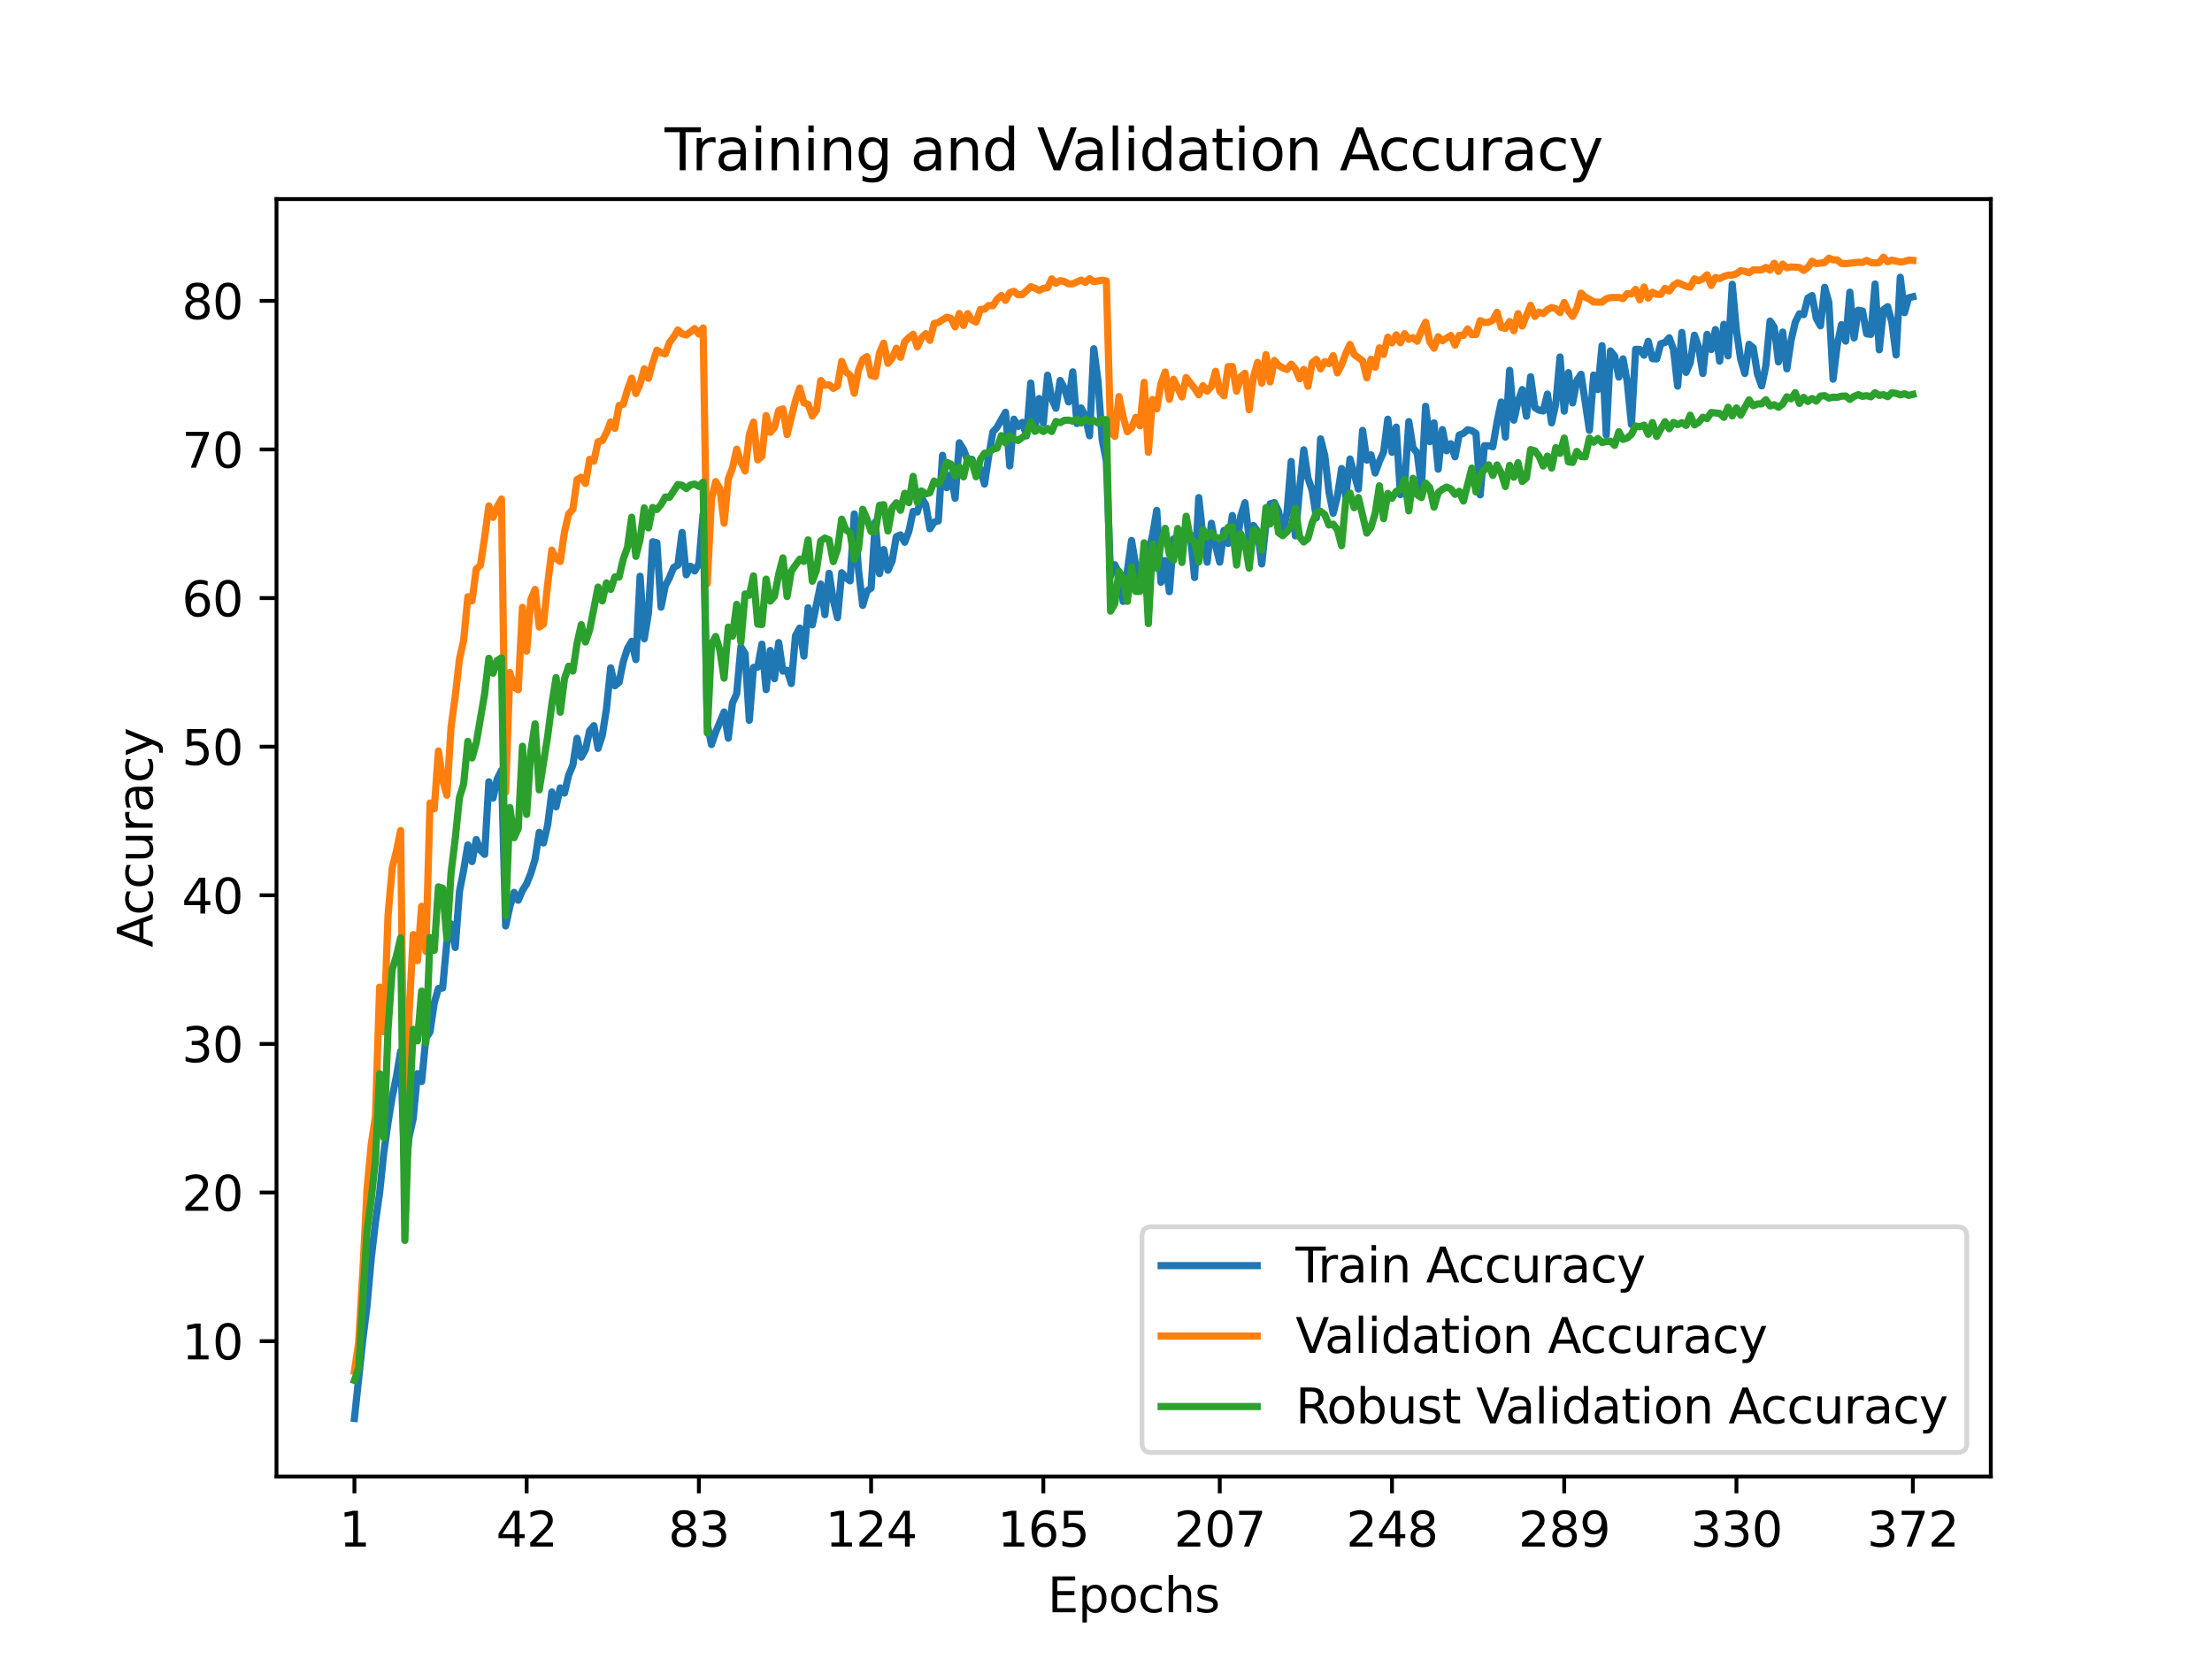 <?xml version="1.0" encoding="utf-8" standalone="no"?>
<!DOCTYPE svg PUBLIC "-//W3C//DTD SVG 1.1//EN"
  "http://www.w3.org/Graphics/SVG/1.1/DTD/svg11.dtd">
<svg height="345.6pt" version="1.1" viewBox="0 0 460.8 345.6" width="460.8pt" xmlns="http://www.w3.org/2000/svg" xmlns:xlink="http://www.w3.org/1999/xlink">
 <defs>
  <style type="text/css">*{stroke-linecap:butt;stroke-linejoin:round;}</style>
 </defs>
 <g id="figure_1">
  <g id="patch_1">
   <path d="M 0 345.6 
L 460.8 345.6 
L 460.8 0 
L 0 0 
z
" style="fill:#ffffff;"/>
  </g>
  <g id="axes_1">
   <g id="patch_2">
    <path d="M 57.6 307.584 
L 414.72 307.584 
L 414.72 41.472 
L 57.6 41.472 
z
" style="fill:#ffffff;"/>
   </g>
   <g id="matplotlib.axis_1">
    <g id="xtick_1">
     <g id="line2d_1">
      <defs>
       <path d="M 0 0 
L 0 3.5 
" id="m52be6b73d6" style="stroke:#000000;stroke-width:0.8;"/>
      </defs>
      <g>
       <use style="stroke:#000000;stroke-width:0.8;" x="73.833" xlink:href="#m52be6b73d6" y="307.584"/>
      </g>
     </g>
     <g id="text_1">
      <!-- 1 -->
      <g transform="translate(70.651 322.182)scale(0.1 -0.1)">
       <defs>
        <path d="M 794 531 
L 1825 531 
L 1825 4091 
L 703 3866 
L 703 4441 
L 1819 4666 
L 2450 4666 
L 2450 531 
L 3481 531 
L 3481 0 
L 794 0 
L 794 531 
z
" id="DejaVuSans-31" transform="scale(0.016)"/>
       </defs>
       <use xlink:href="#DejaVuSans-31"/>
      </g>
     </g>
    </g>
    <g id="xtick_2">
     <g id="line2d_2">
      <g>
       <use style="stroke:#000000;stroke-width:0.8;" x="109.711" xlink:href="#m52be6b73d6" y="307.584"/>
      </g>
     </g>
     <g id="text_2">
      <!-- 42 -->
      <g transform="translate(103.348 322.182)scale(0.1 -0.1)">
       <defs>
        <path d="M 2419 4116 
L 825 1625 
L 2419 1625 
L 2419 4116 
z
M 2253 4666 
L 3047 4666 
L 3047 1625 
L 3713 1625 
L 3713 1100 
L 3047 1100 
L 3047 0 
L 2419 0 
L 2419 1100 
L 313 1100 
L 313 1709 
L 2253 4666 
z
" id="DejaVuSans-34" transform="scale(0.016)"/>
        <path d="M 1228 531 
L 3431 531 
L 3431 0 
L 469 0 
L 469 531 
Q 828 903 1448 1529 
Q 2069 2156 2228 2338 
Q 2531 2678 2651 2914 
Q 2772 3150 2772 3378 
Q 2772 3750 2511 3984 
Q 2250 4219 1831 4219 
Q 1534 4219 1204 4116 
Q 875 4013 500 3803 
L 500 4441 
Q 881 4594 1212 4672 
Q 1544 4750 1819 4750 
Q 2544 4750 2975 4387 
Q 3406 4025 3406 3419 
Q 3406 3131 3298 2873 
Q 3191 2616 2906 2266 
Q 2828 2175 2409 1742 
Q 1991 1309 1228 531 
z
" id="DejaVuSans-32" transform="scale(0.016)"/>
       </defs>
       <use xlink:href="#DejaVuSans-34"/>
       <use x="63.623" xlink:href="#DejaVuSans-32"/>
      </g>
     </g>
    </g>
    <g id="xtick_3">
     <g id="line2d_3">
      <g>
       <use style="stroke:#000000;stroke-width:0.8;" x="145.589" xlink:href="#m52be6b73d6" y="307.584"/>
      </g>
     </g>
     <g id="text_3">
      <!-- 83 -->
      <g transform="translate(139.227 322.182)scale(0.1 -0.1)">
       <defs>
        <path d="M 2034 2216 
Q 1584 2216 1326 1975 
Q 1069 1734 1069 1313 
Q 1069 891 1326 650 
Q 1584 409 2034 409 
Q 2484 409 2743 651 
Q 3003 894 3003 1313 
Q 3003 1734 2745 1975 
Q 2488 2216 2034 2216 
z
M 1403 2484 
Q 997 2584 770 2862 
Q 544 3141 544 3541 
Q 544 4100 942 4425 
Q 1341 4750 2034 4750 
Q 2731 4750 3128 4425 
Q 3525 4100 3525 3541 
Q 3525 3141 3298 2862 
Q 3072 2584 2669 2484 
Q 3125 2378 3379 2068 
Q 3634 1759 3634 1313 
Q 3634 634 3220 271 
Q 2806 -91 2034 -91 
Q 1263 -91 848 271 
Q 434 634 434 1313 
Q 434 1759 690 2068 
Q 947 2378 1403 2484 
z
M 1172 3481 
Q 1172 3119 1398 2916 
Q 1625 2713 2034 2713 
Q 2441 2713 2670 2916 
Q 2900 3119 2900 3481 
Q 2900 3844 2670 4047 
Q 2441 4250 2034 4250 
Q 1625 4250 1398 4047 
Q 1172 3844 1172 3481 
z
" id="DejaVuSans-38" transform="scale(0.016)"/>
        <path d="M 2597 2516 
Q 3050 2419 3304 2112 
Q 3559 1806 3559 1356 
Q 3559 666 3084 287 
Q 2609 -91 1734 -91 
Q 1441 -91 1130 -33 
Q 819 25 488 141 
L 488 750 
Q 750 597 1062 519 
Q 1375 441 1716 441 
Q 2309 441 2620 675 
Q 2931 909 2931 1356 
Q 2931 1769 2642 2001 
Q 2353 2234 1838 2234 
L 1294 2234 
L 1294 2753 
L 1863 2753 
Q 2328 2753 2575 2939 
Q 2822 3125 2822 3475 
Q 2822 3834 2567 4026 
Q 2313 4219 1838 4219 
Q 1578 4219 1281 4162 
Q 984 4106 628 3988 
L 628 4550 
Q 988 4650 1302 4700 
Q 1616 4750 1894 4750 
Q 2613 4750 3031 4423 
Q 3450 4097 3450 3541 
Q 3450 3153 3228 2886 
Q 3006 2619 2597 2516 
z
" id="DejaVuSans-33" transform="scale(0.016)"/>
       </defs>
       <use xlink:href="#DejaVuSans-38"/>
       <use x="63.623" xlink:href="#DejaVuSans-33"/>
      </g>
     </g>
    </g>
    <g id="xtick_4">
     <g id="line2d_4">
      <g>
       <use style="stroke:#000000;stroke-width:0.8;" x="181.468" xlink:href="#m52be6b73d6" y="307.584"/>
      </g>
     </g>
     <g id="text_4">
      <!-- 124 -->
      <g transform="translate(171.924 322.182)scale(0.1 -0.1)">
       <use xlink:href="#DejaVuSans-31"/>
       <use x="63.623" xlink:href="#DejaVuSans-32"/>
       <use x="127.246" xlink:href="#DejaVuSans-34"/>
      </g>
     </g>
    </g>
    <g id="xtick_5">
     <g id="line2d_5">
      <g>
       <use style="stroke:#000000;stroke-width:0.8;" x="217.346" xlink:href="#m52be6b73d6" y="307.584"/>
      </g>
     </g>
     <g id="text_5">
      <!-- 165 -->
      <g transform="translate(207.802 322.182)scale(0.1 -0.1)">
       <defs>
        <path d="M 2113 2584 
Q 1688 2584 1439 2293 
Q 1191 2003 1191 1497 
Q 1191 994 1439 701 
Q 1688 409 2113 409 
Q 2538 409 2786 701 
Q 3034 994 3034 1497 
Q 3034 2003 2786 2293 
Q 2538 2584 2113 2584 
z
M 3366 4563 
L 3366 3988 
Q 3128 4100 2886 4159 
Q 2644 4219 2406 4219 
Q 1781 4219 1451 3797 
Q 1122 3375 1075 2522 
Q 1259 2794 1537 2939 
Q 1816 3084 2150 3084 
Q 2853 3084 3261 2657 
Q 3669 2231 3669 1497 
Q 3669 778 3244 343 
Q 2819 -91 2113 -91 
Q 1303 -91 875 529 
Q 447 1150 447 2328 
Q 447 3434 972 4092 
Q 1497 4750 2381 4750 
Q 2619 4750 2861 4703 
Q 3103 4656 3366 4563 
z
" id="DejaVuSans-36" transform="scale(0.016)"/>
        <path d="M 691 4666 
L 3169 4666 
L 3169 4134 
L 1269 4134 
L 1269 2991 
Q 1406 3038 1543 3061 
Q 1681 3084 1819 3084 
Q 2600 3084 3056 2656 
Q 3513 2228 3513 1497 
Q 3513 744 3044 326 
Q 2575 -91 1722 -91 
Q 1428 -91 1123 -41 
Q 819 9 494 109 
L 494 744 
Q 775 591 1075 516 
Q 1375 441 1709 441 
Q 2250 441 2565 725 
Q 2881 1009 2881 1497 
Q 2881 1984 2565 2268 
Q 2250 2553 1709 2553 
Q 1456 2553 1204 2497 
Q 953 2441 691 2322 
L 691 4666 
z
" id="DejaVuSans-35" transform="scale(0.016)"/>
       </defs>
       <use xlink:href="#DejaVuSans-31"/>
       <use x="63.623" xlink:href="#DejaVuSans-36"/>
       <use x="127.246" xlink:href="#DejaVuSans-35"/>
      </g>
     </g>
    </g>
    <g id="xtick_6">
     <g id="line2d_6">
      <g>
       <use style="stroke:#000000;stroke-width:0.8;" x="254.099" xlink:href="#m52be6b73d6" y="307.584"/>
      </g>
     </g>
     <g id="text_6">
      <!-- 207 -->
      <g transform="translate(244.555 322.182)scale(0.1 -0.1)">
       <defs>
        <path d="M 2034 4250 
Q 1547 4250 1301 3770 
Q 1056 3291 1056 2328 
Q 1056 1369 1301 889 
Q 1547 409 2034 409 
Q 2525 409 2770 889 
Q 3016 1369 3016 2328 
Q 3016 3291 2770 3770 
Q 2525 4250 2034 4250 
z
M 2034 4750 
Q 2819 4750 3233 4129 
Q 3647 3509 3647 2328 
Q 3647 1150 3233 529 
Q 2819 -91 2034 -91 
Q 1250 -91 836 529 
Q 422 1150 422 2328 
Q 422 3509 836 4129 
Q 1250 4750 2034 4750 
z
" id="DejaVuSans-30" transform="scale(0.016)"/>
        <path d="M 525 4666 
L 3525 4666 
L 3525 4397 
L 1831 0 
L 1172 0 
L 2766 4134 
L 525 4134 
L 525 4666 
z
" id="DejaVuSans-37" transform="scale(0.016)"/>
       </defs>
       <use xlink:href="#DejaVuSans-32"/>
       <use x="63.623" xlink:href="#DejaVuSans-30"/>
       <use x="127.246" xlink:href="#DejaVuSans-37"/>
      </g>
     </g>
    </g>
    <g id="xtick_7">
     <g id="line2d_7">
      <g>
       <use style="stroke:#000000;stroke-width:0.8;" x="289.977" xlink:href="#m52be6b73d6" y="307.584"/>
      </g>
     </g>
     <g id="text_7">
      <!-- 248 -->
      <g transform="translate(280.434 322.182)scale(0.1 -0.1)">
       <use xlink:href="#DejaVuSans-32"/>
       <use x="63.623" xlink:href="#DejaVuSans-34"/>
       <use x="127.246" xlink:href="#DejaVuSans-38"/>
      </g>
     </g>
    </g>
    <g id="xtick_8">
     <g id="line2d_8">
      <g>
       <use style="stroke:#000000;stroke-width:0.8;" x="325.856" xlink:href="#m52be6b73d6" y="307.584"/>
      </g>
     </g>
     <g id="text_8">
      <!-- 289 -->
      <g transform="translate(316.312 322.182)scale(0.1 -0.1)">
       <defs>
        <path d="M 703 97 
L 703 672 
Q 941 559 1184 500 
Q 1428 441 1663 441 
Q 2288 441 2617 861 
Q 2947 1281 2994 2138 
Q 2813 1869 2534 1725 
Q 2256 1581 1919 1581 
Q 1219 1581 811 2004 
Q 403 2428 403 3163 
Q 403 3881 828 4315 
Q 1253 4750 1959 4750 
Q 2769 4750 3195 4129 
Q 3622 3509 3622 2328 
Q 3622 1225 3098 567 
Q 2575 -91 1691 -91 
Q 1453 -91 1209 -44 
Q 966 3 703 97 
z
M 1959 2075 
Q 2384 2075 2632 2365 
Q 2881 2656 2881 3163 
Q 2881 3666 2632 3958 
Q 2384 4250 1959 4250 
Q 1534 4250 1286 3958 
Q 1038 3666 1038 3163 
Q 1038 2656 1286 2365 
Q 1534 2075 1959 2075 
z
" id="DejaVuSans-39" transform="scale(0.016)"/>
       </defs>
       <use xlink:href="#DejaVuSans-32"/>
       <use x="63.623" xlink:href="#DejaVuSans-38"/>
       <use x="127.246" xlink:href="#DejaVuSans-39"/>
      </g>
     </g>
    </g>
    <g id="xtick_9">
     <g id="line2d_9">
      <g>
       <use style="stroke:#000000;stroke-width:0.8;" x="361.734" xlink:href="#m52be6b73d6" y="307.584"/>
      </g>
     </g>
     <g id="text_9">
      <!-- 330 -->
      <g transform="translate(352.19 322.182)scale(0.1 -0.1)">
       <use xlink:href="#DejaVuSans-33"/>
       <use x="63.623" xlink:href="#DejaVuSans-33"/>
       <use x="127.246" xlink:href="#DejaVuSans-30"/>
      </g>
     </g>
    </g>
    <g id="xtick_10">
     <g id="line2d_10">
      <g>
       <use style="stroke:#000000;stroke-width:0.8;" x="398.487" xlink:href="#m52be6b73d6" y="307.584"/>
      </g>
     </g>
     <g id="text_10">
      <!-- 372 -->
      <g transform="translate(388.944 322.182)scale(0.1 -0.1)">
       <use xlink:href="#DejaVuSans-33"/>
       <use x="63.623" xlink:href="#DejaVuSans-37"/>
       <use x="127.246" xlink:href="#DejaVuSans-32"/>
      </g>
     </g>
    </g>
    <g id="text_11">
     <!-- Epochs -->
     <g transform="translate(218.244 335.861)scale(0.1 -0.1)">
      <defs>
       <path d="M 628 4666 
L 3578 4666 
L 3578 4134 
L 1259 4134 
L 1259 2753 
L 3481 2753 
L 3481 2222 
L 1259 2222 
L 1259 531 
L 3634 531 
L 3634 0 
L 628 0 
L 628 4666 
z
" id="DejaVuSans-45" transform="scale(0.016)"/>
       <path d="M 1159 525 
L 1159 -1331 
L 581 -1331 
L 581 3500 
L 1159 3500 
L 1159 2969 
Q 1341 3281 1617 3432 
Q 1894 3584 2278 3584 
Q 2916 3584 3314 3078 
Q 3713 2572 3713 1747 
Q 3713 922 3314 415 
Q 2916 -91 2278 -91 
Q 1894 -91 1617 61 
Q 1341 213 1159 525 
z
M 3116 1747 
Q 3116 2381 2855 2742 
Q 2594 3103 2138 3103 
Q 1681 3103 1420 2742 
Q 1159 2381 1159 1747 
Q 1159 1113 1420 752 
Q 1681 391 2138 391 
Q 2594 391 2855 752 
Q 3116 1113 3116 1747 
z
" id="DejaVuSans-70" transform="scale(0.016)"/>
       <path d="M 1959 3097 
Q 1497 3097 1228 2736 
Q 959 2375 959 1747 
Q 959 1119 1226 758 
Q 1494 397 1959 397 
Q 2419 397 2687 759 
Q 2956 1122 2956 1747 
Q 2956 2369 2687 2733 
Q 2419 3097 1959 3097 
z
M 1959 3584 
Q 2709 3584 3137 3096 
Q 3566 2609 3566 1747 
Q 3566 888 3137 398 
Q 2709 -91 1959 -91 
Q 1206 -91 779 398 
Q 353 888 353 1747 
Q 353 2609 779 3096 
Q 1206 3584 1959 3584 
z
" id="DejaVuSans-6f" transform="scale(0.016)"/>
       <path d="M 3122 3366 
L 3122 2828 
Q 2878 2963 2633 3030 
Q 2388 3097 2138 3097 
Q 1578 3097 1268 2742 
Q 959 2388 959 1747 
Q 959 1106 1268 751 
Q 1578 397 2138 397 
Q 2388 397 2633 464 
Q 2878 531 3122 666 
L 3122 134 
Q 2881 22 2623 -34 
Q 2366 -91 2075 -91 
Q 1284 -91 818 406 
Q 353 903 353 1747 
Q 353 2603 823 3093 
Q 1294 3584 2113 3584 
Q 2378 3584 2631 3529 
Q 2884 3475 3122 3366 
z
" id="DejaVuSans-63" transform="scale(0.016)"/>
       <path d="M 3513 2113 
L 3513 0 
L 2938 0 
L 2938 2094 
Q 2938 2591 2744 2837 
Q 2550 3084 2163 3084 
Q 1697 3084 1428 2787 
Q 1159 2491 1159 1978 
L 1159 0 
L 581 0 
L 581 4863 
L 1159 4863 
L 1159 2956 
Q 1366 3272 1645 3428 
Q 1925 3584 2291 3584 
Q 2894 3584 3203 3211 
Q 3513 2838 3513 2113 
z
" id="DejaVuSans-68" transform="scale(0.016)"/>
       <path d="M 2834 3397 
L 2834 2853 
Q 2591 2978 2328 3040 
Q 2066 3103 1784 3103 
Q 1356 3103 1142 2972 
Q 928 2841 928 2578 
Q 928 2378 1081 2264 
Q 1234 2150 1697 2047 
L 1894 2003 
Q 2506 1872 2764 1633 
Q 3022 1394 3022 966 
Q 3022 478 2636 193 
Q 2250 -91 1575 -91 
Q 1294 -91 989 -36 
Q 684 19 347 128 
L 347 722 
Q 666 556 975 473 
Q 1284 391 1588 391 
Q 1994 391 2212 530 
Q 2431 669 2431 922 
Q 2431 1156 2273 1281 
Q 2116 1406 1581 1522 
L 1381 1569 
Q 847 1681 609 1914 
Q 372 2147 372 2553 
Q 372 3047 722 3315 
Q 1072 3584 1716 3584 
Q 2034 3584 2315 3537 
Q 2597 3491 2834 3397 
z
" id="DejaVuSans-73" transform="scale(0.016)"/>
      </defs>
      <use xlink:href="#DejaVuSans-45"/>
      <use x="63.184" xlink:href="#DejaVuSans-70"/>
      <use x="126.66" xlink:href="#DejaVuSans-6f"/>
      <use x="187.842" xlink:href="#DejaVuSans-63"/>
      <use x="242.822" xlink:href="#DejaVuSans-68"/>
      <use x="306.201" xlink:href="#DejaVuSans-73"/>
     </g>
    </g>
   </g>
   <g id="matplotlib.axis_2">
    <g id="ytick_1">
     <g id="line2d_11">
      <defs>
       <path d="M 0 0 
L -3.5 0 
" id="m7e91a22c60" style="stroke:#000000;stroke-width:0.8;"/>
      </defs>
      <g>
       <use style="stroke:#000000;stroke-width:0.8;" x="57.6" xlink:href="#m7e91a22c60" y="279.383"/>
      </g>
     </g>
     <g id="text_12">
      <!-- 10 -->
      <g transform="translate(37.875 283.182)scale(0.1 -0.1)">
       <use xlink:href="#DejaVuSans-31"/>
       <use x="63.623" xlink:href="#DejaVuSans-30"/>
      </g>
     </g>
    </g>
    <g id="ytick_2">
     <g id="line2d_12">
      <g>
       <use style="stroke:#000000;stroke-width:0.8;" x="57.6" xlink:href="#m7e91a22c60" y="248.424"/>
      </g>
     </g>
     <g id="text_13">
      <!-- 20 -->
      <g transform="translate(37.875 252.223)scale(0.1 -0.1)">
       <use xlink:href="#DejaVuSans-32"/>
       <use x="63.623" xlink:href="#DejaVuSans-30"/>
      </g>
     </g>
    </g>
    <g id="ytick_3">
     <g id="line2d_13">
      <g>
       <use style="stroke:#000000;stroke-width:0.8;" x="57.6" xlink:href="#m7e91a22c60" y="217.465"/>
      </g>
     </g>
     <g id="text_14">
      <!-- 30 -->
      <g transform="translate(37.875 221.264)scale(0.1 -0.1)">
       <use xlink:href="#DejaVuSans-33"/>
       <use x="63.623" xlink:href="#DejaVuSans-30"/>
      </g>
     </g>
    </g>
    <g id="ytick_4">
     <g id="line2d_14">
      <g>
       <use style="stroke:#000000;stroke-width:0.8;" x="57.6" xlink:href="#m7e91a22c60" y="186.506"/>
      </g>
     </g>
     <g id="text_15">
      <!-- 40 -->
      <g transform="translate(37.875 190.305)scale(0.1 -0.1)">
       <use xlink:href="#DejaVuSans-34"/>
       <use x="63.623" xlink:href="#DejaVuSans-30"/>
      </g>
     </g>
    </g>
    <g id="ytick_5">
     <g id="line2d_15">
      <g>
       <use style="stroke:#000000;stroke-width:0.8;" x="57.6" xlink:href="#m7e91a22c60" y="155.547"/>
      </g>
     </g>
     <g id="text_16">
      <!-- 50 -->
      <g transform="translate(37.875 159.346)scale(0.1 -0.1)">
       <use xlink:href="#DejaVuSans-35"/>
       <use x="63.623" xlink:href="#DejaVuSans-30"/>
      </g>
     </g>
    </g>
    <g id="ytick_6">
     <g id="line2d_16">
      <g>
       <use style="stroke:#000000;stroke-width:0.8;" x="57.6" xlink:href="#m7e91a22c60" y="124.588"/>
      </g>
     </g>
     <g id="text_17">
      <!-- 60 -->
      <g transform="translate(37.875 128.387)scale(0.1 -0.1)">
       <use xlink:href="#DejaVuSans-36"/>
       <use x="63.623" xlink:href="#DejaVuSans-30"/>
      </g>
     </g>
    </g>
    <g id="ytick_7">
     <g id="line2d_17">
      <g>
       <use style="stroke:#000000;stroke-width:0.8;" x="57.6" xlink:href="#m7e91a22c60" y="93.629"/>
      </g>
     </g>
     <g id="text_18">
      <!-- 70 -->
      <g transform="translate(37.875 97.428)scale(0.1 -0.1)">
       <use xlink:href="#DejaVuSans-37"/>
       <use x="63.623" xlink:href="#DejaVuSans-30"/>
      </g>
     </g>
    </g>
    <g id="ytick_8">
     <g id="line2d_18">
      <g>
       <use style="stroke:#000000;stroke-width:0.8;" x="57.6" xlink:href="#m7e91a22c60" y="62.67"/>
      </g>
     </g>
     <g id="text_19">
      <!-- 80 -->
      <g transform="translate(37.875 66.469)scale(0.1 -0.1)">
       <use xlink:href="#DejaVuSans-38"/>
       <use x="63.623" xlink:href="#DejaVuSans-30"/>
      </g>
     </g>
    </g>
    <g id="text_20">
     <!-- Accuracy -->
     <g transform="translate(31.795 197.356)rotate(-90)scale(0.1 -0.1)">
      <defs>
       <path d="M 2188 4044 
L 1331 1722 
L 3047 1722 
L 2188 4044 
z
M 1831 4666 
L 2547 4666 
L 4325 0 
L 3669 0 
L 3244 1197 
L 1141 1197 
L 716 0 
L 50 0 
L 1831 4666 
z
" id="DejaVuSans-41" transform="scale(0.016)"/>
       <path d="M 544 1381 
L 544 3500 
L 1119 3500 
L 1119 1403 
Q 1119 906 1312 657 
Q 1506 409 1894 409 
Q 2359 409 2629 706 
Q 2900 1003 2900 1516 
L 2900 3500 
L 3475 3500 
L 3475 0 
L 2900 0 
L 2900 538 
Q 2691 219 2414 64 
Q 2138 -91 1772 -91 
Q 1169 -91 856 284 
Q 544 659 544 1381 
z
M 1991 3584 
L 1991 3584 
z
" id="DejaVuSans-75" transform="scale(0.016)"/>
       <path d="M 2631 2963 
Q 2534 3019 2420 3045 
Q 2306 3072 2169 3072 
Q 1681 3072 1420 2755 
Q 1159 2438 1159 1844 
L 1159 0 
L 581 0 
L 581 3500 
L 1159 3500 
L 1159 2956 
Q 1341 3275 1631 3429 
Q 1922 3584 2338 3584 
Q 2397 3584 2469 3576 
Q 2541 3569 2628 3553 
L 2631 2963 
z
" id="DejaVuSans-72" transform="scale(0.016)"/>
       <path d="M 2194 1759 
Q 1497 1759 1228 1600 
Q 959 1441 959 1056 
Q 959 750 1161 570 
Q 1363 391 1709 391 
Q 2188 391 2477 730 
Q 2766 1069 2766 1631 
L 2766 1759 
L 2194 1759 
z
M 3341 1997 
L 3341 0 
L 2766 0 
L 2766 531 
Q 2569 213 2275 61 
Q 1981 -91 1556 -91 
Q 1019 -91 701 211 
Q 384 513 384 1019 
Q 384 1609 779 1909 
Q 1175 2209 1959 2209 
L 2766 2209 
L 2766 2266 
Q 2766 2663 2505 2880 
Q 2244 3097 1772 3097 
Q 1472 3097 1187 3025 
Q 903 2953 641 2809 
L 641 3341 
Q 956 3463 1253 3523 
Q 1550 3584 1831 3584 
Q 2591 3584 2966 3190 
Q 3341 2797 3341 1997 
z
" id="DejaVuSans-61" transform="scale(0.016)"/>
       <path d="M 2059 -325 
Q 1816 -950 1584 -1140 
Q 1353 -1331 966 -1331 
L 506 -1331 
L 506 -850 
L 844 -850 
Q 1081 -850 1212 -737 
Q 1344 -625 1503 -206 
L 1606 56 
L 191 3500 
L 800 3500 
L 1894 763 
L 2988 3500 
L 3597 3500 
L 2059 -325 
z
" id="DejaVuSans-79" transform="scale(0.016)"/>
      </defs>
      <use xlink:href="#DejaVuSans-41"/>
      <use x="66.658" xlink:href="#DejaVuSans-63"/>
      <use x="121.639" xlink:href="#DejaVuSans-63"/>
      <use x="176.619" xlink:href="#DejaVuSans-75"/>
      <use x="239.998" xlink:href="#DejaVuSans-72"/>
      <use x="281.111" xlink:href="#DejaVuSans-61"/>
      <use x="342.391" xlink:href="#DejaVuSans-63"/>
      <use x="397.371" xlink:href="#DejaVuSans-79"/>
     </g>
    </g>
   </g>
   <g id="line2d_19">
    <path clip-path="url(#p31b48f1cae)" d="M 73.833 295.488 
L 75.583 279.086 
L 76.458 272.052 
L 77.333 262.207 
L 78.208 254.665 
L 79.083 248.474 
L 79.958 240.047 
L 80.833 233.873 
L 81.708 228.493 
L 82.584 224.233 
L 83.459 218.994 
L 84.334 245.365 
L 85.209 236.858 
L 86.084 233.006 
L 86.959 223.663 
L 87.834 225.292 
L 88.709 216.276 
L 89.584 214.957 
L 90.459 208.92 
L 91.334 205.917 
L 92.209 205.824 
L 93.084 196.283 
L 93.96 192.469 
L 94.835 197.385 
L 95.71 185.738 
L 96.585 181.28 
L 97.46 175.992 
L 98.335 179.485 
L 99.21 174.89 
L 100.085 177.119 
L 100.96 177.986 
L 101.835 162.86 
L 102.71 166.24 
L 103.585 162.24 
L 104.461 160.513 
L 105.336 192.896 
L 106.211 188.878 
L 107.086 185.905 
L 107.961 187.534 
L 108.836 185.515 
L 109.711 184.091 
L 110.586 181.936 
L 111.461 179.014 
L 112.336 173.386 
L 113.211 175.602 
L 114.086 171.875 
L 114.961 164.983 
L 115.837 168.079 
L 116.712 164.135 
L 117.587 165.212 
L 118.462 161.485 
L 119.337 159.374 
L 120.212 153.801 
L 121.087 157.733 
L 121.962 156.179 
L 122.837 152.191 
L 123.712 151.176 
L 124.587 155.906 
L 125.462 153.225 
L 126.338 147.628 
L 127.213 139.126 
L 128.088 142.86 
L 128.963 142.129 
L 129.838 137.832 
L 130.713 135.095 
L 131.588 133.591 
L 132.463 137.411 
L 133.338 120.037 
L 134.213 133.083 
L 135.088 127.709 
L 135.963 112.855 
L 136.838 113.065 
L 137.714 126.483 
L 138.589 122.043 
L 139.464 120.334 
L 140.339 118.21 
L 141.214 117.734 
L 142.089 110.916 
L 142.964 119.752 
L 143.839 117.963 
L 144.714 118.947 
L 145.589 117.418 
L 146.464 107.158 
L 147.339 150.878 
L 148.214 155.107 
L 149.09 152.532 
L 150.84 148.315 
L 151.715 153.776 
L 152.59 146.445 
L 153.465 144.519 
L 154.34 134.743 
L 155.215 136.154 
L 156.09 150.055 
L 156.965 139.033 
L 157.84 138.978 
L 158.715 134.191 
L 159.591 143.671 
L 160.466 135.492 
L 161.341 141.399 
L 162.216 133.863 
L 163.091 139.807 
L 163.966 139.646 
L 164.841 142.396 
L 165.716 132.439 
L 166.591 130.836 
L 167.466 136.681 
L 168.341 126.607 
L 169.216 130.167 
L 170.967 121.659 
L 171.842 128.055 
L 172.717 119.418 
L 173.592 125.028 
L 174.467 128.693 
L 175.342 119.3 
L 176.217 120.334 
L 177.092 121.003 
L 177.967 107.059 
L 178.842 118.737 
L 179.717 126.111 
L 180.592 123.152 
L 181.468 122.501 
L 182.343 108.731 
L 183.218 119.505 
L 184.093 114.483 
L 184.968 118.799 
L 185.843 116.879 
L 186.718 111.802 
L 187.593 111.424 
L 188.468 112.954 
L 189.343 110.65 
L 190.218 106.533 
L 191.093 106.663 
L 191.968 103.684 
L 192.844 105.133 
L 193.719 110.149 
L 194.594 108.762 
L 195.469 108.514 
L 196.344 94.843 
L 197.219 101.598 
L 198.094 98.917 
L 198.969 103.802 
L 199.844 92.236 
L 200.719 93.641 
L 201.594 95.994 
L 202.469 95.672 
L 203.345 97.945 
L 204.22 97.722 
L 205.095 100.836 
L 205.97 94.991 
L 206.845 89.976 
L 207.72 88.973 
L 209.47 85.877 
L 210.345 97.065 
L 211.22 87.326 
L 212.095 88.824 
L 212.97 87.988 
L 213.845 90.781 
L 214.721 79.79 
L 215.596 89.239 
L 216.471 83.016 
L 217.346 88.106 
L 218.221 78.149 
L 219.096 83.06 
L 219.971 85.041 
L 220.846 79.245 
L 221.721 80.837 
L 222.596 83.734 
L 223.471 77.456 
L 224.346 88.23 
L 225.222 84.985 
L 226.097 86.731 
L 226.972 90.781 
L 227.847 72.645 
L 228.722 79.233 
L 229.597 91.561 
L 230.472 96.007 
L 231.347 120.074 
L 232.222 117.647 
L 233.097 119.374 
L 233.972 125.294 
L 235.722 112.582 
L 236.598 117.845 
L 237.473 120.322 
L 238.348 121.715 
L 239.223 115.356 
L 240.098 111.455 
L 240.973 106.322 
L 241.848 121.294 
L 242.723 116.786 
L 243.598 123.257 
L 244.473 112.272 
L 245.348 113.053 
L 246.223 110.613 
L 247.098 111.461 
L 247.974 111.375 
L 248.849 120.309 
L 249.724 103.66 
L 250.599 111.783 
L 251.474 117.114 
L 252.349 109.009 
L 253.224 113.653 
L 254.099 117.114 
L 254.974 110.483 
L 255.849 113.207 
L 256.724 107.387 
L 257.599 114.025 
L 258.475 107.492 
L 259.35 104.712 
L 260.225 112.13 
L 261.1 109.468 
L 261.975 110.663 
L 262.85 117.486 
L 263.725 108.978 
L 264.6 104.96 
L 265.475 104.7 
L 266.35 106.527 
L 267.225 111.177 
L 268.1 106.762 
L 268.975 96.13 
L 269.851 111.629 
L 270.726 101.914 
L 271.601 93.709 
L 272.476 99.61 
L 273.351 102.167 
L 274.226 107.883 
L 275.101 91.419 
L 275.976 94.898 
L 276.851 102.496 
L 277.726 106.923 
L 278.601 103.431 
L 279.476 97.604 
L 280.352 103.412 
L 281.227 95.617 
L 282.977 101.883 
L 283.852 89.654 
L 284.727 95.852 
L 285.602 94.75 
L 286.477 98.539 
L 287.352 96.093 
L 288.227 94.199 
L 289.102 87.326 
L 289.977 94.23 
L 290.852 88.973 
L 291.728 103.059 
L 292.603 101.14 
L 293.478 87.821 
L 294.353 93.295 
L 295.228 94.372 
L 296.103 101.486 
L 296.978 84.638 
L 297.853 92.013 
L 298.728 88.087 
L 299.603 97.74 
L 300.478 89.493 
L 301.353 93.908 
L 302.229 92.44 
L 303.104 95.158 
L 303.979 90.62 
L 304.854 90.279 
L 305.729 89.53 
L 306.604 89.722 
L 307.479 90.298 
L 308.354 103.096 
L 309.229 92.855 
L 310.104 92.849 
L 310.979 93.078 
L 311.854 87.933 
L 312.729 83.747 
L 313.605 91.059 
L 314.48 77.146 
L 315.355 87.53 
L 316.23 83.697 
L 317.105 81.152 
L 317.98 86.707 
L 318.855 78.478 
L 319.73 84.905 
L 320.605 85.443 
L 321.48 85.623 
L 322.355 82.094 
L 323.23 88.094 
L 324.106 84.063 
L 324.981 74.36 
L 325.856 85.654 
L 326.731 77.623 
L 327.606 83.945 
L 328.481 79.276 
L 329.356 77.964 
L 331.106 89.648 
L 331.981 78.137 
L 332.856 81.152 
L 333.731 72.001 
L 334.606 90.638 
L 335.482 73.097 
L 336.357 74.168 
L 337.232 78.552 
L 338.107 74.756 
L 338.982 79.574 
L 339.857 88.44 
L 340.732 72.763 
L 341.607 72.806 
L 342.482 73.995 
L 343.357 71.097 
L 344.232 74.707 
L 345.107 74.775 
L 345.982 71.592 
L 346.858 71.345 
L 347.733 70.366 
L 348.608 72.763 
L 349.483 80.44 
L 350.358 69.252 
L 351.233 77.58 
L 352.108 75.586 
L 352.983 69.821 
L 353.858 72.317 
L 354.733 77.815 
L 355.608 69.654 
L 356.483 72.825 
L 357.359 68.651 
L 358.234 75.239 
L 359.109 67.555 
L 359.984 74.143 
L 360.859 59.227 
L 361.734 68.911 
L 362.609 74.818 
L 363.484 77.809 
L 364.359 71.722 
L 365.234 72.447 
L 366.109 77.914 
L 366.984 80.397 
L 367.859 76.205 
L 368.735 66.88 
L 369.61 68.187 
L 370.485 75.394 
L 371.36 69.171 
L 372.235 76.837 
L 373.11 70.936 
L 373.985 67.134 
L 374.86 65.363 
L 375.735 65.543 
L 376.61 62.094 
L 377.485 61.562 
L 378.36 66.305 
L 379.236 67.877 
L 380.111 59.846 
L 380.986 62.998 
L 381.861 78.992 
L 382.736 71.84 
L 383.611 67.63 
L 384.486 71.066 
L 385.361 60.862 
L 386.236 70.404 
L 387.111 64.633 
L 387.986 64.781 
L 388.861 69.524 
L 389.736 69.654 
L 390.612 59.159 
L 391.487 72.88 
L 392.362 64.515 
L 393.237 63.877 
L 394.112 67.153 
L 394.987 73.958 
L 395.862 57.754 
L 396.737 65.134 
L 397.612 62.026 
L 398.487 61.822 
L 398.487 61.822 
" style="fill:none;stroke:#1f77b4;stroke-linecap:square;stroke-width:1.5;"/>
   </g>
   <g id="line2d_20">
    <path clip-path="url(#p31b48f1cae)" d="M 73.833 285.637 
L 74.708 279.786 
L 75.583 264.956 
L 76.458 247.774 
L 77.333 238.393 
L 78.208 232.604 
L 79.083 205.639 
L 79.958 214.926 
L 80.833 190.716 
L 81.708 180.81 
L 82.584 177.28 
L 83.459 173.008 
L 84.334 246.969 
L 85.209 211.428 
L 86.084 194.679 
L 86.959 200.128 
L 87.834 188.797 
L 88.709 198.178 
L 89.584 167.28 
L 90.459 168.488 
L 91.334 156.445 
L 92.209 162.451 
L 93.084 165.671 
L 93.96 151.491 
L 94.835 145.052 
L 95.71 137.312 
L 96.585 133.411 
L 97.46 124.309 
L 98.335 125.176 
L 99.21 118.551 
L 100.085 117.746 
L 100.96 111.957 
L 101.835 105.393 
L 102.71 107.777 
L 103.585 105.548 
L 104.461 103.969 
L 105.336 165.051 
L 106.211 140.098 
L 107.086 143.132 
L 107.961 143.69 
L 108.836 126.507 
L 109.711 135.64 
L 110.586 124.867 
L 111.461 122.792 
L 112.336 130.625 
L 113.211 130.037 
L 114.086 121.709 
L 114.961 114.588 
L 115.837 116.384 
L 116.712 116.972 
L 117.587 110.811 
L 118.462 107.065 
L 119.337 106.105 
L 120.212 99.914 
L 121.087 99.418 
L 121.962 100.719 
L 122.837 95.672 
L 123.712 96.075 
L 124.587 92.019 
L 125.462 91.802 
L 126.338 90.131 
L 127.213 87.902 
L 128.088 89.233 
L 128.963 84.465 
L 129.838 84.217 
L 130.713 81.183 
L 131.588 78.769 
L 132.463 81.988 
L 133.338 80.007 
L 134.213 76.818 
L 135.088 78.831 
L 135.963 75.611 
L 136.838 72.948 
L 137.714 73.475 
L 138.589 73.722 
L 139.464 71.338 
L 140.339 70.193 
L 141.214 68.738 
L 142.089 69.543 
L 142.964 69.791 
L 144.714 68.459 
L 145.589 69.574 
L 146.464 68.304 
L 147.339 121.585 
L 148.214 103.969 
L 149.09 100.316 
L 149.965 101.802 
L 150.84 108.985 
L 151.715 99.79 
L 152.59 97.468 
L 153.465 93.567 
L 154.34 96.291 
L 155.215 98.118 
L 156.09 90.564 
L 156.965 87.933 
L 157.84 95.796 
L 158.715 95.053 
L 159.591 86.57 
L 160.466 90.069 
L 161.341 89.047 
L 162.216 85.518 
L 163.091 85.177 
L 163.966 90.533 
L 165.716 83.443 
L 166.591 80.843 
L 167.466 83.939 
L 168.341 84.217 
L 169.216 86.663 
L 170.091 85.456 
L 170.967 79.264 
L 171.842 80.255 
L 172.717 80.162 
L 173.592 80.905 
L 174.467 80.409 
L 175.342 75.27 
L 176.217 77.468 
L 177.092 78.18 
L 177.967 81.926 
L 178.842 77.066 
L 179.717 74.899 
L 180.592 74.28 
L 181.468 78.242 
L 182.343 78.428 
L 183.218 73.506 
L 184.093 71.493 
L 184.968 75.704 
L 185.843 74.651 
L 186.718 72.546 
L 187.593 74.434 
L 188.468 71.184 
L 189.343 70.317 
L 190.218 69.636 
L 191.093 72.267 
L 191.968 70.348 
L 192.844 69.512 
L 193.719 70.905 
L 194.594 67.376 
L 195.469 67.19 
L 197.219 66.075 
L 198.094 66.323 
L 198.969 68.088 
L 199.844 65.301 
L 200.719 67.809 
L 201.594 65.332 
L 202.469 66.664 
L 203.345 67.097 
L 204.22 64.466 
L 205.095 64.404 
L 205.97 63.63 
L 206.845 63.692 
L 207.72 62.329 
L 208.595 61.555 
L 209.47 62.577 
L 210.345 60.967 
L 211.22 60.689 
L 212.095 61.401 
L 212.97 61.37 
L 214.721 59.729 
L 215.596 60.038 
L 216.471 60.503 
L 217.346 60.069 
L 218.221 59.946 
L 219.096 58.088 
L 219.971 59.017 
L 220.846 58.46 
L 221.721 58.645 
L 222.596 59.141 
L 223.471 59.11 
L 225.222 58.336 
L 226.097 58.831 
L 226.972 58.057 
L 227.847 58.676 
L 229.597 58.367 
L 230.472 58.521 
L 231.347 89.945 
L 232.222 90.905 
L 233.097 82.608 
L 233.972 86.849 
L 234.847 89.945 
L 235.722 89.171 
L 236.598 86.942 
L 237.473 88.706 
L 238.348 79.635 
L 239.223 94.217 
L 240.098 83.227 
L 240.973 85.177 
L 241.848 79.914 
L 242.723 77.499 
L 243.598 83.196 
L 244.473 79.016 
L 246.223 82.7 
L 247.098 78.645 
L 248.849 80.905 
L 249.724 82.236 
L 250.599 80.348 
L 251.474 81.493 
L 252.349 80.502 
L 253.224 77.345 
L 254.099 81.462 
L 254.974 82.453 
L 255.849 76.354 
L 256.724 76.354 
L 257.599 81.493 
L 258.475 78.49 
L 259.35 77.747 
L 260.225 85.363 
L 261.1 78.614 
L 261.975 75.487 
L 262.85 79.821 
L 263.725 73.877 
L 264.6 79.574 
L 265.475 75.085 
L 266.35 76.106 
L 267.225 76.632 
L 268.1 76.973 
L 268.975 75.858 
L 269.851 76.849 
L 270.726 78.923 
L 271.601 76.942 
L 272.476 80.471 
L 273.351 75.58 
L 274.226 74.868 
L 275.101 76.849 
L 275.976 75.332 
L 276.851 75.766 
L 277.726 74.094 
L 278.601 77.685 
L 279.476 75.982 
L 280.352 73.629 
L 281.227 71.741 
L 282.102 73.846 
L 283.852 75.177 
L 284.727 78.707 
L 285.602 74.837 
L 286.477 76.509 
L 287.352 72.453 
L 288.227 73.846 
L 289.102 70.224 
L 289.977 71.431 
L 290.852 69.76 
L 291.728 71.4 
L 292.603 69.512 
L 293.478 70.688 
L 294.353 70.348 
L 295.228 71.091 
L 296.103 68.893 
L 296.978 67.128 
L 297.853 71.215 
L 298.728 72.546 
L 299.603 70.131 
L 300.478 70.998 
L 302.229 69.883 
L 303.104 71.896 
L 303.979 69.852 
L 304.854 69.883 
L 305.729 68.521 
L 306.604 69.698 
L 307.479 69.667 
L 308.354 66.788 
L 309.229 67.19 
L 310.104 67.128 
L 310.979 66.695 
L 311.854 65.054 
L 312.729 68.212 
L 313.605 68.397 
L 314.48 66.973 
L 315.355 68.893 
L 316.23 65.332 
L 317.105 67.933 
L 318.855 63.599 
L 319.73 65.921 
L 320.605 65.023 
L 321.48 65.332 
L 322.355 64.497 
L 323.23 64.063 
L 324.106 64.311 
L 324.981 65.116 
L 325.856 63.011 
L 326.731 64.806 
L 327.606 65.921 
L 328.481 64.156 
L 329.356 61.06 
L 330.231 61.896 
L 331.106 62.329 
L 331.981 62.918 
L 333.731 62.949 
L 334.606 62.237 
L 335.482 61.989 
L 337.232 61.958 
L 338.107 62.206 
L 338.982 61.184 
L 339.857 61.246 
L 340.732 60.286 
L 341.607 62.453 
L 342.482 59.791 
L 343.357 62.113 
L 344.232 60.874 
L 345.107 61.308 
L 345.982 61.308 
L 346.858 60.069 
L 347.733 60.627 
L 348.608 59.45 
L 349.483 58.893 
L 351.233 59.636 
L 352.108 59.822 
L 352.983 58.088 
L 353.858 58.49 
L 354.733 58.088 
L 355.608 57.252 
L 356.483 59.481 
L 357.359 57.809 
L 358.234 58.026 
L 359.109 57.593 
L 359.984 57.314 
L 360.859 57.314 
L 361.734 57.035 
L 362.609 56.385 
L 363.484 56.509 
L 364.359 56.819 
L 365.234 56.23 
L 366.984 56.23 
L 367.859 55.704 
L 368.735 56.261 
L 369.61 54.837 
L 370.485 56.54 
L 371.36 55.023 
L 372.235 55.797 
L 373.11 55.611 
L 374.86 55.704 
L 375.735 56.323 
L 376.61 55.735 
L 377.485 54.404 
L 378.36 54.93 
L 380.111 54.683 
L 380.986 53.785 
L 381.861 54.125 
L 382.736 54.156 
L 383.611 54.868 
L 384.486 54.93 
L 387.111 54.621 
L 387.986 54.683 
L 388.861 54.249 
L 389.736 54.713 
L 390.612 54.775 
L 391.487 54.683 
L 392.362 53.568 
L 393.237 54.528 
L 394.112 54.187 
L 395.862 54.59 
L 396.737 54.466 
L 397.612 54.187 
L 398.487 54.249 
L 398.487 54.249 
" style="fill:none;stroke:#ff7f0e;stroke-linecap:square;stroke-width:1.5;"/>
   </g>
   <g id="line2d_21">
    <path clip-path="url(#p31b48f1cae)" d="M 73.833 287.579 
L 74.708 285.021 
L 76.458 256.327 
L 77.333 249.842 
L 78.208 241.597 
L 79.083 223.673 
L 79.958 237.018 
L 80.833 214.434 
L 81.708 201.937 
L 82.584 199.15 
L 83.459 195.37 
L 84.334 258.396 
L 85.209 232.228 
L 86.084 214.418 
L 86.959 216.83 
L 87.834 206.466 
L 88.709 217.237 
L 89.584 195.305 
L 90.459 197.977 
L 91.334 184.746 
L 92.209 185.04 
L 93.084 195.484 
L 93.96 181.878 
L 94.835 174.709 
L 95.71 166.155 
L 96.585 163.303 
L 97.46 154.439 
L 98.335 157.91 
L 99.21 154.749 
L 100.96 144.548 
L 101.835 137.135 
L 102.71 140.247 
L 103.585 137.574 
L 104.461 137.053 
L 105.336 190.694 
L 106.211 168.224 
L 107.086 174.513 
L 107.961 172.607 
L 108.836 155.449 
L 109.711 169.658 
L 110.586 156.525 
L 111.461 150.789 
L 112.336 164.558 
L 114.086 153.38 
L 114.961 146.634 
L 115.837 141.159 
L 116.712 148.378 
L 117.587 141.436 
L 118.462 138.78 
L 119.337 139.807 
L 120.212 133.99 
L 121.087 130.128 
L 121.962 133.745 
L 122.837 131.22 
L 124.587 122.291 
L 125.462 125.191 
L 126.338 121.427 
L 127.213 122.796 
L 128.088 120.172 
L 128.963 120.221 
L 129.838 116.457 
L 130.713 114.029 
L 131.588 107.74 
L 132.463 115.903 
L 133.338 112.367 
L 134.213 105.801 
L 135.088 109.972 
L 135.963 105.719 
L 136.838 106.143 
L 137.714 105.1 
L 138.589 103.536 
L 139.464 103.601 
L 141.214 100.929 
L 142.089 101.092 
L 142.964 101.776 
L 143.839 101.027 
L 144.714 100.831 
L 145.589 101.336 
L 146.464 100.456 
L 147.339 152.696 
L 148.214 134.234 
L 149.09 132.588 
L 149.965 135.473 
L 150.84 141.273 
L 151.715 130.633 
L 152.59 132.523 
L 153.465 125.892 
L 154.34 133.762 
L 155.215 123.724 
L 156.09 124.001 
L 156.965 119.96 
L 157.84 130.014 
L 158.715 130.112 
L 159.591 120.645 
L 160.466 125.223 
L 161.341 124.197 
L 162.216 119.635 
L 163.091 116.213 
L 163.966 124.278 
L 164.841 118.983 
L 166.591 116.49 
L 167.466 116.962 
L 168.341 112.465 
L 169.216 121.085 
L 170.091 118.771 
L 170.967 112.693 
L 171.842 112.09 
L 172.717 112.465 
L 173.592 116.995 
L 174.467 114.42 
L 175.342 108.147 
L 176.217 110.363 
L 177.092 110.982 
L 177.967 116.522 
L 178.842 114.339 
L 179.717 106.094 
L 180.592 108.082 
L 181.468 110.722 
L 182.343 110.77 
L 183.218 105.263 
L 184.093 105.133 
L 184.968 110.624 
L 185.843 105.833 
L 186.718 104.742 
L 187.593 106.306 
L 188.468 102.754 
L 189.343 104.725 
L 190.218 99.234 
L 191.093 104.676 
L 191.968 102.265 
L 192.844 102.9 
L 193.719 102.64 
L 194.594 100.212 
L 195.469 100.88 
L 196.344 99.348 
L 197.219 96.318 
L 198.094 96.692 
L 198.969 99.153 
L 199.844 97.328 
L 200.719 99.348 
L 201.594 95.438 
L 202.469 96.138 
L 203.345 99.316 
L 204.22 95.715 
L 205.095 94.411 
L 205.97 94.313 
L 206.845 93.564 
L 207.72 93.352 
L 208.595 90.745 
L 209.47 92.26 
L 210.345 90.777 
L 211.22 91.397 
L 212.095 91.755 
L 213.845 90.5 
L 214.721 87.845 
L 215.596 89.865 
L 216.471 89.295 
L 217.346 89.898 
L 218.221 89.262 
L 219.096 89.898 
L 219.971 87.796 
L 220.846 88.056 
L 221.721 87.568 
L 222.596 87.519 
L 223.471 87.73 
L 224.346 87.323 
L 225.222 88.122 
L 226.097 87.307 
L 226.972 87.747 
L 227.847 87.584 
L 228.722 88.122 
L 229.597 87.405 
L 230.472 87.437 
L 231.347 127.309 
L 232.222 125.794 
L 233.097 118.983 
L 233.972 120.514 
L 234.847 125.272 
L 235.722 118.087 
L 236.598 123.219 
L 237.473 123.203 
L 238.348 113.068 
L 239.223 129.916 
L 240.098 113.361 
L 240.973 118.412 
L 241.848 113.296 
L 242.723 110.054 
L 243.598 115.512 
L 244.473 116.718 
L 245.348 110.086 
L 246.223 117.174 
L 247.098 107.544 
L 247.974 112.286 
L 248.849 112.856 
L 249.724 117.06 
L 250.599 110.298 
L 251.474 111.862 
L 252.349 110.966 
L 253.224 112.009 
L 254.099 112.09 
L 254.974 111.781 
L 255.849 109.842 
L 256.724 109.728 
L 257.599 117.712 
L 258.475 111.194 
L 259.35 113.133 
L 260.225 118.364 
L 261.1 110.363 
L 261.975 110.754 
L 262.85 114.632 
L 263.725 105.752 
L 264.6 109.157 
L 265.475 105.165 
L 266.35 110.982 
L 267.225 111.602 
L 268.1 110.77 
L 268.975 109.744 
L 269.851 105.866 
L 270.726 111.813 
L 271.601 112.905 
L 272.476 112.156 
L 273.351 108.88 
L 274.226 106.844 
L 275.101 106.534 
L 275.976 107.186 
L 276.851 109.369 
L 277.726 109.19 
L 278.601 110.347 
L 279.476 113.687 
L 280.352 104.139 
L 281.227 102.705 
L 282.102 105.768 
L 282.977 103.65 
L 284.727 111.064 
L 285.602 109.891 
L 286.477 106.909 
L 287.352 101.206 
L 288.227 108.049 
L 289.102 102.786 
L 289.977 103.797 
L 290.852 102.363 
L 291.728 101.939 
L 292.603 99.821 
L 293.478 106.42 
L 294.353 99.642 
L 295.228 103.063 
L 296.103 103.666 
L 296.978 100.635 
L 297.853 101.581 
L 298.728 105.654 
L 299.603 102.64 
L 300.478 101.923 
L 301.353 101.466 
L 302.229 101.825 
L 303.104 102.982 
L 303.979 102.346 
L 304.854 104.383 
L 306.604 97.507 
L 307.479 102.493 
L 308.354 98.941 
L 310.104 96.839 
L 310.979 99.039 
L 311.854 96.855 
L 312.729 98.517 
L 313.605 101.352 
L 314.48 96.937 
L 315.355 99.413 
L 316.23 96.383 
L 317.105 100.31 
L 317.98 99.56 
L 318.855 93.662 
L 319.73 93.906 
L 320.605 95.047 
L 321.48 97.083 
L 322.355 95.014 
L 323.23 97.507 
L 324.106 93.238 
L 324.981 94.444 
L 325.856 91.25 
L 326.731 96.203 
L 327.606 96.334 
L 328.481 94.036 
L 329.356 95.095 
L 330.231 95.177 
L 331.106 91.266 
L 331.981 92.114 
L 332.856 91.348 
L 333.731 92.179 
L 334.606 91.983 
L 335.482 91.902 
L 336.357 92.782 
L 337.232 89.93 
L 338.107 91.543 
L 338.982 91.25 
L 339.857 90.468 
L 340.732 88.741 
L 341.607 88.904 
L 342.482 88.561 
L 343.357 90.468 
L 344.232 88.024 
L 345.107 90.924 
L 346.858 87.845 
L 347.733 89.311 
L 348.608 87.991 
L 349.483 88.464 
L 350.358 88.04 
L 351.233 88.627 
L 352.108 86.492 
L 352.983 88.513 
L 353.858 87.991 
L 354.733 86.916 
L 355.608 87.193 
L 356.483 85.922 
L 358.234 86.117 
L 359.109 86.932 
L 359.984 84.83 
L 360.859 86.655 
L 361.734 84.977 
L 362.609 86.492 
L 364.359 83.298 
L 365.234 84.521 
L 366.109 84.146 
L 366.984 84.129 
L 367.859 83.266 
L 368.735 84.569 
L 369.61 84.309 
L 370.485 84.846 
L 371.36 84.195 
L 372.235 82.663 
L 373.11 83.087 
L 373.985 81.799 
L 374.86 84.048 
L 375.735 82.777 
L 376.61 83.641 
L 377.485 83.005 
L 378.36 83.559 
L 379.236 82.516 
L 380.111 82.419 
L 380.986 82.94 
L 381.861 82.728 
L 382.736 82.777 
L 383.611 82.533 
L 384.486 82.484 
L 385.361 83.201 
L 386.236 82.581 
L 387.111 82.207 
L 387.986 82.565 
L 388.861 82.419 
L 389.736 82.663 
L 390.612 81.799 
L 391.487 82.37 
L 392.362 82.207 
L 393.237 82.63 
L 394.112 81.816 
L 394.987 81.946 
L 395.862 82.256 
L 396.737 82.027 
L 397.612 82.37 
L 398.487 82.158 
L 398.487 82.158 
" style="fill:none;stroke:#2ca02c;stroke-linecap:square;stroke-width:1.5;"/>
   </g>
   <g id="patch_3">
    <path d="M 57.6 307.584 
L 57.6 41.472 
" style="fill:none;stroke:#000000;stroke-linecap:square;stroke-linejoin:miter;stroke-width:0.8;"/>
   </g>
   <g id="patch_4">
    <path d="M 414.72 307.584 
L 414.72 41.472 
" style="fill:none;stroke:#000000;stroke-linecap:square;stroke-linejoin:miter;stroke-width:0.8;"/>
   </g>
   <g id="patch_5">
    <path d="M 57.6 307.584 
L 414.72 307.584 
" style="fill:none;stroke:#000000;stroke-linecap:square;stroke-linejoin:miter;stroke-width:0.8;"/>
   </g>
   <g id="patch_6">
    <path d="M 57.6 41.472 
L 414.72 41.472 
" style="fill:none;stroke:#000000;stroke-linecap:square;stroke-linejoin:miter;stroke-width:0.8;"/>
   </g>
   <g id="text_21">
    <!-- Training and Validation Accuracy -->
    <g transform="translate(138.458 35.472)scale(0.12 -0.12)">
     <defs>
      <path d="M -19 4666 
L 3928 4666 
L 3928 4134 
L 2272 4134 
L 2272 0 
L 1638 0 
L 1638 4134 
L -19 4134 
L -19 4666 
z
" id="DejaVuSans-54" transform="scale(0.016)"/>
      <path d="M 603 3500 
L 1178 3500 
L 1178 0 
L 603 0 
L 603 3500 
z
M 603 4863 
L 1178 4863 
L 1178 4134 
L 603 4134 
L 603 4863 
z
" id="DejaVuSans-69" transform="scale(0.016)"/>
      <path d="M 3513 2113 
L 3513 0 
L 2938 0 
L 2938 2094 
Q 2938 2591 2744 2837 
Q 2550 3084 2163 3084 
Q 1697 3084 1428 2787 
Q 1159 2491 1159 1978 
L 1159 0 
L 581 0 
L 581 3500 
L 1159 3500 
L 1159 2956 
Q 1366 3272 1645 3428 
Q 1925 3584 2291 3584 
Q 2894 3584 3203 3211 
Q 3513 2838 3513 2113 
z
" id="DejaVuSans-6e" transform="scale(0.016)"/>
      <path d="M 2906 1791 
Q 2906 2416 2648 2759 
Q 2391 3103 1925 3103 
Q 1463 3103 1205 2759 
Q 947 2416 947 1791 
Q 947 1169 1205 825 
Q 1463 481 1925 481 
Q 2391 481 2648 825 
Q 2906 1169 2906 1791 
z
M 3481 434 
Q 3481 -459 3084 -895 
Q 2688 -1331 1869 -1331 
Q 1566 -1331 1297 -1286 
Q 1028 -1241 775 -1147 
L 775 -588 
Q 1028 -725 1275 -790 
Q 1522 -856 1778 -856 
Q 2344 -856 2625 -561 
Q 2906 -266 2906 331 
L 2906 616 
Q 2728 306 2450 153 
Q 2172 0 1784 0 
Q 1141 0 747 490 
Q 353 981 353 1791 
Q 353 2603 747 3093 
Q 1141 3584 1784 3584 
Q 2172 3584 2450 3431 
Q 2728 3278 2906 2969 
L 2906 3500 
L 3481 3500 
L 3481 434 
z
" id="DejaVuSans-67" transform="scale(0.016)"/>
      <path id="DejaVuSans-20" transform="scale(0.016)"/>
      <path d="M 2906 2969 
L 2906 4863 
L 3481 4863 
L 3481 0 
L 2906 0 
L 2906 525 
Q 2725 213 2448 61 
Q 2172 -91 1784 -91 
Q 1150 -91 751 415 
Q 353 922 353 1747 
Q 353 2572 751 3078 
Q 1150 3584 1784 3584 
Q 2172 3584 2448 3432 
Q 2725 3281 2906 2969 
z
M 947 1747 
Q 947 1113 1208 752 
Q 1469 391 1925 391 
Q 2381 391 2643 752 
Q 2906 1113 2906 1747 
Q 2906 2381 2643 2742 
Q 2381 3103 1925 3103 
Q 1469 3103 1208 2742 
Q 947 2381 947 1747 
z
" id="DejaVuSans-64" transform="scale(0.016)"/>
      <path d="M 1831 0 
L 50 4666 
L 709 4666 
L 2188 738 
L 3669 4666 
L 4325 4666 
L 2547 0 
L 1831 0 
z
" id="DejaVuSans-56" transform="scale(0.016)"/>
      <path d="M 603 4863 
L 1178 4863 
L 1178 0 
L 603 0 
L 603 4863 
z
" id="DejaVuSans-6c" transform="scale(0.016)"/>
      <path d="M 1172 4494 
L 1172 3500 
L 2356 3500 
L 2356 3053 
L 1172 3053 
L 1172 1153 
Q 1172 725 1289 603 
Q 1406 481 1766 481 
L 2356 481 
L 2356 0 
L 1766 0 
Q 1100 0 847 248 
Q 594 497 594 1153 
L 594 3053 
L 172 3053 
L 172 3500 
L 594 3500 
L 594 4494 
L 1172 4494 
z
" id="DejaVuSans-74" transform="scale(0.016)"/>
     </defs>
     <use xlink:href="#DejaVuSans-54"/>
     <use x="46.334" xlink:href="#DejaVuSans-72"/>
     <use x="87.447" xlink:href="#DejaVuSans-61"/>
     <use x="148.727" xlink:href="#DejaVuSans-69"/>
     <use x="176.51" xlink:href="#DejaVuSans-6e"/>
     <use x="239.889" xlink:href="#DejaVuSans-69"/>
     <use x="267.672" xlink:href="#DejaVuSans-6e"/>
     <use x="331.051" xlink:href="#DejaVuSans-67"/>
     <use x="394.527" xlink:href="#DejaVuSans-20"/>
     <use x="426.314" xlink:href="#DejaVuSans-61"/>
     <use x="487.594" xlink:href="#DejaVuSans-6e"/>
     <use x="550.973" xlink:href="#DejaVuSans-64"/>
     <use x="614.449" xlink:href="#DejaVuSans-20"/>
     <use x="646.236" xlink:href="#DejaVuSans-56"/>
     <use x="706.895" xlink:href="#DejaVuSans-61"/>
     <use x="768.174" xlink:href="#DejaVuSans-6c"/>
     <use x="795.957" xlink:href="#DejaVuSans-69"/>
     <use x="823.74" xlink:href="#DejaVuSans-64"/>
     <use x="887.217" xlink:href="#DejaVuSans-61"/>
     <use x="948.496" xlink:href="#DejaVuSans-74"/>
     <use x="987.705" xlink:href="#DejaVuSans-69"/>
     <use x="1015.488" xlink:href="#DejaVuSans-6f"/>
     <use x="1076.67" xlink:href="#DejaVuSans-6e"/>
     <use x="1140.049" xlink:href="#DejaVuSans-20"/>
     <use x="1171.836" xlink:href="#DejaVuSans-41"/>
     <use x="1238.494" xlink:href="#DejaVuSans-63"/>
     <use x="1293.475" xlink:href="#DejaVuSans-63"/>
     <use x="1348.455" xlink:href="#DejaVuSans-75"/>
     <use x="1411.834" xlink:href="#DejaVuSans-72"/>
     <use x="1452.947" xlink:href="#DejaVuSans-61"/>
     <use x="1514.227" xlink:href="#DejaVuSans-63"/>
     <use x="1569.207" xlink:href="#DejaVuSans-79"/>
    </g>
   </g>
   <g id="legend_1">
    <g id="patch_7">
     <path d="M 239.893 302.584 
L 407.72 302.584 
Q 409.72 302.584 409.72 300.584 
L 409.72 257.55 
Q 409.72 255.55 407.72 255.55 
L 239.893 255.55 
Q 237.893 255.55 237.893 257.55 
L 237.893 300.584 
Q 237.893 302.584 239.893 302.584 
z
" style="fill:#ffffff;opacity:0.8;stroke:#cccccc;stroke-linejoin:miter;"/>
    </g>
    <g id="line2d_22">
     <path d="M 241.893 263.648 
L 261.893 263.648 
" style="fill:none;stroke:#1f77b4;stroke-linecap:square;stroke-width:1.5;"/>
    </g>
    <g id="line2d_23"/>
    <g id="text_22">
     <!-- Train Accuracy -->
     <g transform="translate(269.893 267.148)scale(0.1 -0.1)">
      <use xlink:href="#DejaVuSans-54"/>
      <use x="46.334" xlink:href="#DejaVuSans-72"/>
      <use x="87.447" xlink:href="#DejaVuSans-61"/>
      <use x="148.727" xlink:href="#DejaVuSans-69"/>
      <use x="176.51" xlink:href="#DejaVuSans-6e"/>
      <use x="239.889" xlink:href="#DejaVuSans-20"/>
      <use x="271.676" xlink:href="#DejaVuSans-41"/>
      <use x="338.334" xlink:href="#DejaVuSans-63"/>
      <use x="393.314" xlink:href="#DejaVuSans-63"/>
      <use x="448.295" xlink:href="#DejaVuSans-75"/>
      <use x="511.674" xlink:href="#DejaVuSans-72"/>
      <use x="552.787" xlink:href="#DejaVuSans-61"/>
      <use x="614.066" xlink:href="#DejaVuSans-63"/>
      <use x="669.047" xlink:href="#DejaVuSans-79"/>
     </g>
    </g>
    <g id="line2d_24">
     <path d="M 241.893 278.326 
L 261.893 278.326 
" style="fill:none;stroke:#ff7f0e;stroke-linecap:square;stroke-width:1.5;"/>
    </g>
    <g id="line2d_25"/>
    <g id="text_23">
     <!-- Validation Accuracy -->
     <g transform="translate(269.893 281.826)scale(0.1 -0.1)">
      <use xlink:href="#DejaVuSans-56"/>
      <use x="60.658" xlink:href="#DejaVuSans-61"/>
      <use x="121.938" xlink:href="#DejaVuSans-6c"/>
      <use x="149.721" xlink:href="#DejaVuSans-69"/>
      <use x="177.504" xlink:href="#DejaVuSans-64"/>
      <use x="240.98" xlink:href="#DejaVuSans-61"/>
      <use x="302.26" xlink:href="#DejaVuSans-74"/>
      <use x="341.469" xlink:href="#DejaVuSans-69"/>
      <use x="369.252" xlink:href="#DejaVuSans-6f"/>
      <use x="430.434" xlink:href="#DejaVuSans-6e"/>
      <use x="493.812" xlink:href="#DejaVuSans-20"/>
      <use x="525.6" xlink:href="#DejaVuSans-41"/>
      <use x="592.258" xlink:href="#DejaVuSans-63"/>
      <use x="647.238" xlink:href="#DejaVuSans-63"/>
      <use x="702.219" xlink:href="#DejaVuSans-75"/>
      <use x="765.598" xlink:href="#DejaVuSans-72"/>
      <use x="806.711" xlink:href="#DejaVuSans-61"/>
      <use x="867.99" xlink:href="#DejaVuSans-63"/>
      <use x="922.971" xlink:href="#DejaVuSans-79"/>
     </g>
    </g>
    <g id="line2d_26">
     <path d="M 241.893 293.004 
L 261.893 293.004 
" style="fill:none;stroke:#2ca02c;stroke-linecap:square;stroke-width:1.5;"/>
    </g>
    <g id="line2d_27"/>
    <g id="text_24">
     <!-- Robust Validation Accuracy -->
     <g transform="translate(269.893 296.504)scale(0.1 -0.1)">
      <defs>
       <path d="M 2841 2188 
Q 3044 2119 3236 1894 
Q 3428 1669 3622 1275 
L 4263 0 
L 3584 0 
L 2988 1197 
Q 2756 1666 2539 1819 
Q 2322 1972 1947 1972 
L 1259 1972 
L 1259 0 
L 628 0 
L 628 4666 
L 2053 4666 
Q 2853 4666 3247 4331 
Q 3641 3997 3641 3322 
Q 3641 2881 3436 2590 
Q 3231 2300 2841 2188 
z
M 1259 4147 
L 1259 2491 
L 2053 2491 
Q 2509 2491 2742 2702 
Q 2975 2913 2975 3322 
Q 2975 3731 2742 3939 
Q 2509 4147 2053 4147 
L 1259 4147 
z
" id="DejaVuSans-52" transform="scale(0.016)"/>
       <path d="M 3116 1747 
Q 3116 2381 2855 2742 
Q 2594 3103 2138 3103 
Q 1681 3103 1420 2742 
Q 1159 2381 1159 1747 
Q 1159 1113 1420 752 
Q 1681 391 2138 391 
Q 2594 391 2855 752 
Q 3116 1113 3116 1747 
z
M 1159 2969 
Q 1341 3281 1617 3432 
Q 1894 3584 2278 3584 
Q 2916 3584 3314 3078 
Q 3713 2572 3713 1747 
Q 3713 922 3314 415 
Q 2916 -91 2278 -91 
Q 1894 -91 1617 61 
Q 1341 213 1159 525 
L 1159 0 
L 581 0 
L 581 4863 
L 1159 4863 
L 1159 2969 
z
" id="DejaVuSans-62" transform="scale(0.016)"/>
      </defs>
      <use xlink:href="#DejaVuSans-52"/>
      <use x="64.982" xlink:href="#DejaVuSans-6f"/>
      <use x="126.164" xlink:href="#DejaVuSans-62"/>
      <use x="189.641" xlink:href="#DejaVuSans-75"/>
      <use x="253.02" xlink:href="#DejaVuSans-73"/>
      <use x="305.119" xlink:href="#DejaVuSans-74"/>
      <use x="344.328" xlink:href="#DejaVuSans-20"/>
      <use x="376.115" xlink:href="#DejaVuSans-56"/>
      <use x="436.773" xlink:href="#DejaVuSans-61"/>
      <use x="498.053" xlink:href="#DejaVuSans-6c"/>
      <use x="525.836" xlink:href="#DejaVuSans-69"/>
      <use x="553.619" xlink:href="#DejaVuSans-64"/>
      <use x="617.096" xlink:href="#DejaVuSans-61"/>
      <use x="678.375" xlink:href="#DejaVuSans-74"/>
      <use x="717.584" xlink:href="#DejaVuSans-69"/>
      <use x="745.367" xlink:href="#DejaVuSans-6f"/>
      <use x="806.549" xlink:href="#DejaVuSans-6e"/>
      <use x="869.928" xlink:href="#DejaVuSans-20"/>
      <use x="901.715" xlink:href="#DejaVuSans-41"/>
      <use x="968.373" xlink:href="#DejaVuSans-63"/>
      <use x="1023.354" xlink:href="#DejaVuSans-63"/>
      <use x="1078.334" xlink:href="#DejaVuSans-75"/>
      <use x="1141.713" xlink:href="#DejaVuSans-72"/>
      <use x="1182.826" xlink:href="#DejaVuSans-61"/>
      <use x="1244.105" xlink:href="#DejaVuSans-63"/>
      <use x="1299.086" xlink:href="#DejaVuSans-79"/>
     </g>
    </g>
   </g>
  </g>
 </g>
 <defs>
  <clipPath id="p31b48f1cae">
   <rect height="266.112" width="357.12" x="57.6" y="41.472"/>
  </clipPath>
 </defs>
</svg>
